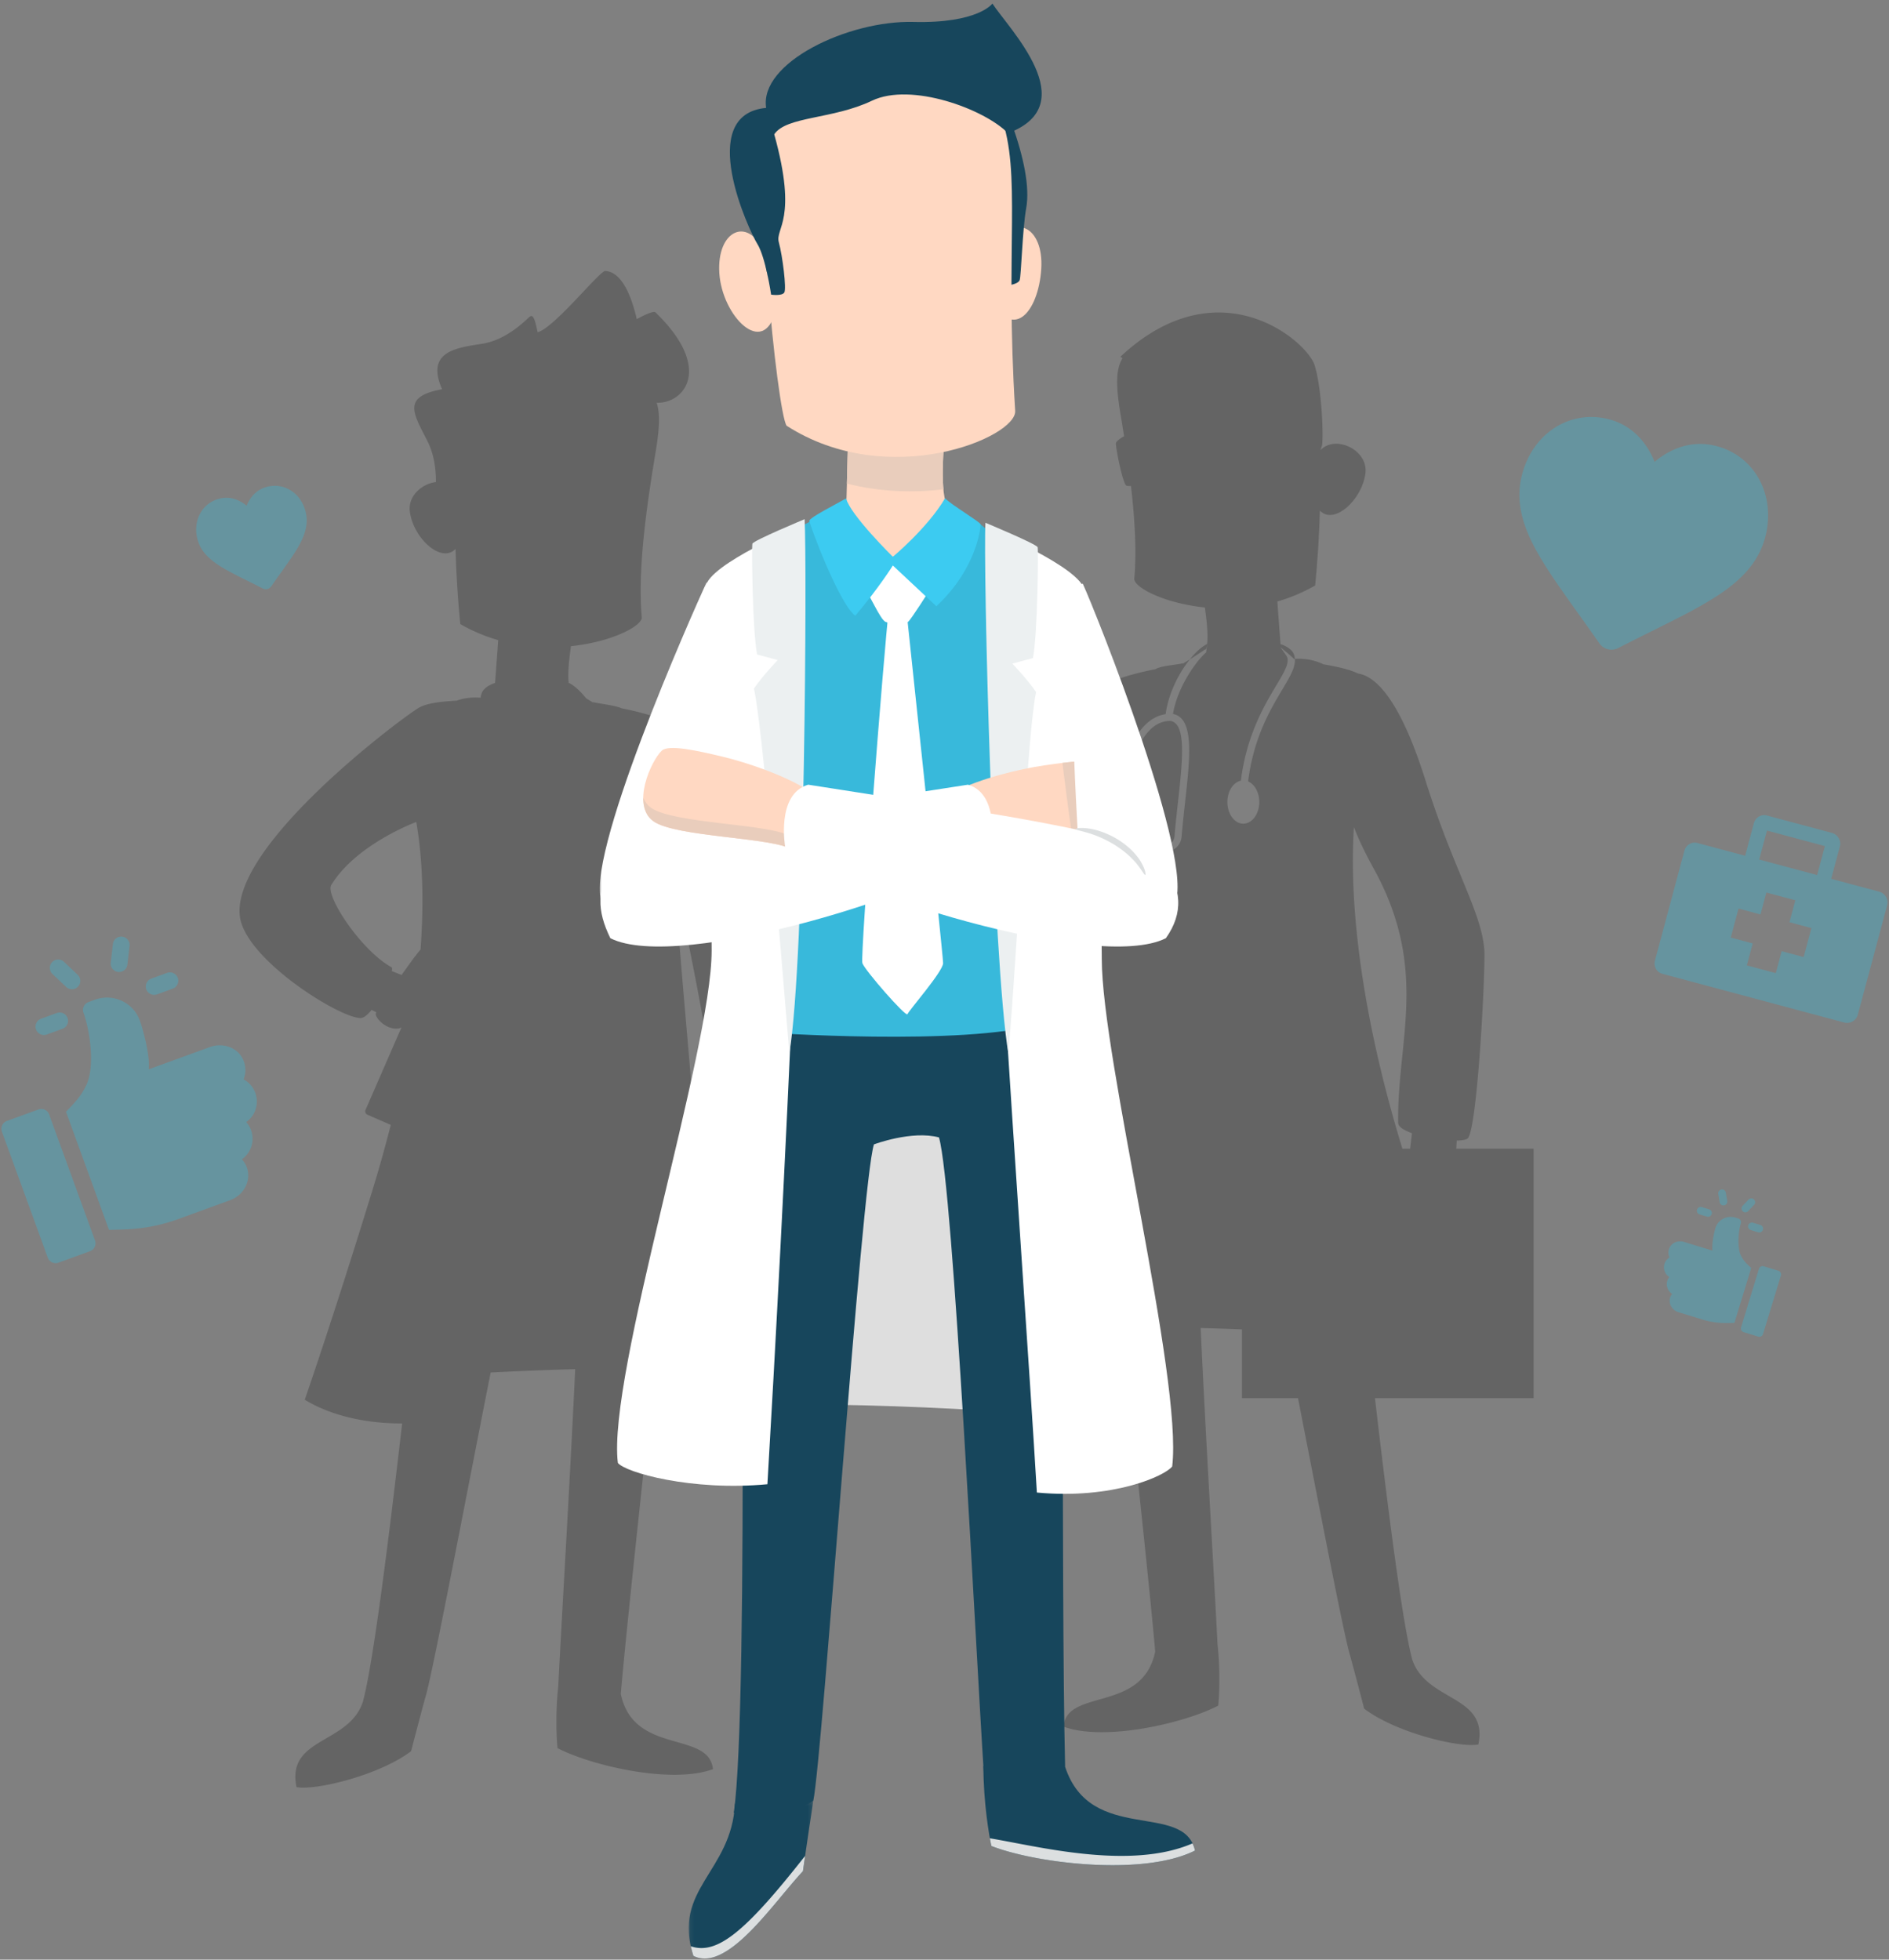 <svg xmlns="http://www.w3.org/2000/svg" xmlns:xlink="http://www.w3.org/1999/xlink" width="481" height="499" viewBox="0 0 481 499">
    <rect x="0" y="0" width="481" height="499" fill="#808080" stroke="none"/>
    <defs>
        <path id="a" d="M.108.158h31.74V40.33H.108z"/>
        <path id="c" d="M0 .231h30.225v81.91H0z"/>
    </defs>
    <g fill="none" fill-rule="evenodd">
        <path fill="#000" d="M285.3 90.83c.17.13.348.251.53.364-1.69 2.842-1.756 6.794-.514 14.246.312 1.87.62 3.757.916 5.652-1.296.691-2.03 1.4-2.074 1.731-.13 1.012 1.713 10.294 2.65 10.83.14.08.558.11 1.174.103.992 8.546 1.468 16.771.838 23.706.147 2.222 7.709 6.155 17.98 7.229.428 3.07.826 6.406.61 8.875-.06.748-.182 1.415-.376 1.971a11.934 11.934 0 0 1-.033-.273c-1.99 1.37-4.322 2.826-5.836 3.753l.026-.118c-2.08.462-5.697.656-6.946 1.499-4.938.933-10.34 2.502-12.167 3.72-2.784 1.857-31.617 62.293-29.065 106.374l.022-.006c.15.562.93.93 2.071 1.148-.003.16-.01.32-.02.483l.01-.198c-.007.17-.017.34-.028.511l.019-.313c-.01.177-.02.356-.033.535l.014-.222c-.01.17-.023.34-.037.51l.023-.288-.036.457.013-.168c-.011.14-.024.28-.037.42l.024-.252c-.016.184-.034.37-.053.555l.03-.302c-.073.77-.172 1.548-.287 2.317l-.006.047c-.37 2.45-.906 4.8-1.283 6.482-.55 2.449-1.625 8.757-2.32 15.021-.696 6.265 1.855 8.005 4.814 9.223 2.578 1.062 7.656 3.248 11.484-.464.29-1.218-4.292-20.764-2.552-20.416 1.74.348 2.9 8.932 4.176 9.396 2.145 1.392 2.953.174 2.841-.523-.608-3.823-1.74-10.092-2.319-13.455-.58-3.364-3.074-2.03-3.654-4.698a17.133 17.133 0 0 1-.258-1.661 49.235 49.235 0 0 1-.232-3.12l-.008-.185c2.242-.368 3.88-.86 3.862-1.298-.232-14.152 10.904-65.193 10.904-65.193-.464 23.432-11.136 104.4-6.264 132.705 3.53 2.278 8.737 3.325 13.124 3.802 2.747 25.782 5.606 52.104 7.042 68.132l.095 1.07c-3.248 15.66-22.35 9.24-23.394 19.1 10.673 3.945 31.32-1.043 39.44-5.336.22-1.933.605-8.583-.186-15.694-.723-14.86-2.92-51.016-4.292-80.465 3.292.09 6.851.207 10.533.353v17.518h14.261c5.796 29.642 11.63 60.043 13.197 65.32l.09.286a1150.22 1150.22 0 0 1 3.557 13.457c7.888 6.032 24.127 10.053 29.077 9.125 2.654-12.828-13.596-10.756-16.958-21.999l.024-.014c-2.396-9.105-6.02-37.137-9.395-66.175h40.386V292.5h-19.687l.109-1.769.019-.303c1.627-.033 2.782-.283 3-.803l.027-.084.065-.134c2.138-4.69 3.957-36.62 3.957-46.267 0-9.744-7.579-20.725-15.003-44.39-7.155-22.807-13.7-26.72-17.21-27.252-2.099-1.056-5.462-1.773-8.854-2.351l.003-.015s-3.143-1.713-7.403-1.333c-1.242-1.205-3.39-2.925-3.39-2.925l-.014-.168a1216.867 1216.867 0 0 1-.658-8.808l-.02-.287-.036-.493c-.05-.681-.097-1.34-.141-1.962a42.992 42.992 0 0 0 9.624-4.076 277.44 277.44 0 0 0 1.198-19.08c3.595 3.82 10.736-2.715 11.597-9.473.759-5.97-7.665-9.928-11.458-5.883.132-.431.251-.775.346-1.02.504-1.313.102-14.446-1.818-20.608-1.92-6.161-24.391-25.617-49.447-2.185zm59.45 119.759l.077.206c1.46 3.814 3.35 7.456 5.471 11.31 13.456 25.211 5.414 43.152 5.723 63.723-.08 1.018 1.382 1.957 3.502 2.718l-.025.241c-.086.8-.176 1.606-.268 2.39l.012-.098c-.056.484-.113.96-.168 1.42h-1.982c-8.717-28.418-13.851-58.004-12.343-81.91zm-37.402-46.582c-3.668 1.765-9.493 9.635-10.572 18.06l.03-.224c-1.82.286-3.478 1.114-4.968 2.521-5.748 5.42-7.815 18.36-8.538 28.259-.124 1.705.226 2.957 1.042 3.72.457.427.968.613 1.387.688.141.489.465.82.867.818.59-.002 1.127-.718 1.2-1.601.072-.88-.347-1.594-.938-1.592-.308 0-.603.196-.824.51a1.034 1.034 0 0 1-.41-.248c-.412-.402-.586-1.203-.504-2.317.698-9.546 2.633-21.967 7.897-26.934 1.483-1.398 3.108-2.081 4.966-2.087h.004c4.195.535 3.113 10.288 1.969 20.612-.318 2.848-.643 5.79-.883 8.707-.084 1.02-.579 1.556-1.046 1.837-.17-.313-.432-.508-.74-.507-.59.002-1.129.719-1.201 1.6-.073.882.347 1.595.938 1.593.372-.001.723-.285.95-.716 1.184-.391 2.726-1.486 2.917-3.81.238-2.891.563-5.822.878-8.655 1.27-11.454 2.371-21.382-3.079-22.445.985-6.243 5.374-12.948 8.438-15.682.058-.55.232-1.45.22-2.107zm18.76.048h-.029c0 .392.059.842.088.958.11.117 1.41 1.95 1.501 2.136.772 1.59-.623 3.927-2.735 7.466-3.001 5.028-7.5 12.565-8.97 24.172-1.942.41-3.43 2.69-3.43 5.443 0 3.043 1.819 5.51 4.06 5.51 2.243 0 4.06-2.467 4.06-5.51 0-2.467-1.194-4.555-2.84-5.257 1.418-11.184 5.623-18.228 8.714-23.407 2.334-3.912 4.022-6.737 2.81-9.23-.707-1.452-3.098-2.324-3.258-2.28zM154.132 69c-1.419-.1-12.873 14.395-17.231 15.611-.609-2.737-1.015-4.764-2.028-3.954-1.013.811-5.677 5.88-12.164 6.894-6.486 1.013-14.393 1.926-10.136 11.555-10.238 1.925-7.398 5.98-3.75 13.177 1.769 3.49 2.204 7.384 2.182 10.47-3.572.424-7.15 3.518-6.642 7.506.863 6.782 8.028 13.339 11.636 9.507a278.42 278.42 0 0 0 1.202 19.144 43.17 43.17 0 0 0 9.658 4.092 2504.18 2504.18 0 0 1-.632 8.646l.018-.236-.196 2.567.001-.04c-.16-.043-2.56.831-3.27 2.29a3.97 3.97 0 0 0-.391 1.446c-2.916-.244-5.07.36-6.084.736-3.663.234-7.37.527-9.607 1.785-3.724 2.095-47.769 34.795-45.63 53.08 1.269 10.832 24.897 25.657 30.565 25.952l.166.005c.818 0 1.818-.837 2.831-2.085l1.24.641c-.048.07-.086.126-.113.163-.582.815 2.328 4.307 5.587 3.958.287-.03.582-.134.882-.293l-9.152 21.002a.935.935 0 0 0 .482 1.225l5.948 2.593a342.327 342.327 0 0 1-4.679 16.68c-10.243 33.29-17.227 53.311-17.227 53.311 8.428 5.057 18.298 6.046 24.8 6.034-3.518 30.564-7.385 60.945-9.902 70.51l.02.012c-3.371 11.283-19.676 9.205-17.013 22.076 4.967.931 21.262-3.104 29.177-9.157 0 0 1.553-6.053 3.57-13.503l.089-.287c1.879-6.325 9.866-48.619 16.6-82.621a862.24 862.24 0 0 1 21.524-.856c-1.378 29.565-3.585 65.868-4.31 80.771l.002-.03c-.793 7.137-.408 13.81-.187 15.75 8.148 4.306 28.868 9.312 39.577 5.354-1.048-9.894-20.216-3.453-23.475-19.167l.095-1.073c1.486-16.584 4.49-44.149 7.324-70.779 4.241-.512 9.097-1.57 12.447-3.732 4.889-28.402-5.354-107.322-5.82-130.835 0 0 11.175 51.217 10.942 65.418-.018.44 1.621.932 3.867 1.301-.03.86-.085 1.786-.166 2.659l-.012.133c-.08.819-.181 1.583-.314 2.192-.582 2.677-3.085 1.339-3.667 4.714-.58 3.376-1.717 9.666-2.327 13.503-.112.7.699 1.92 2.852.523 1.28-.465 2.444-9.079 4.19-9.428 1.746-.35-2.852 19.265-2.56 20.487 3.84 3.724 8.935 1.531 11.523.465 2.969-1.222 5.529-2.968 4.83-9.253-.697-6.286-1.777-12.617-2.328-15.075-.441-1.97-1.1-4.852-1.458-7.744a33.93 33.93 0 0 1-.235-2.866c1.146-.22 1.926-.588 2.078-1.15l.023.004c2.56-44.232-26.372-104.878-29.166-106.74-1.795-1.197-7.026-2.73-11.894-3.674-1.535-.735-5.343-1.133-7.285-1.565l.025.116c-.516-.314-1.127-.691-1.788-1.106-1.533-1.907-3.101-3.294-4.4-3.919-.001.097.001.199.007.304a11.22 11.22 0 0 1-.09-.746c-.211-2.477.188-5.824.618-8.906l.556-.06.554-.068c9.737-1.233 16.79-4.977 16.932-7.125-.212-2.342-.296-4.832-.28-7.43l-.003.005c.063-10.597 1.843-23.018 3.798-34.743 1.013-6.076 1.16-9.834.268-12.56l-.2-.01c6.994.407 14.9-8.513-.102-23.009-.608-.607-4.764 1.724-4.764 1.724-2.636-11.454-6.59-12.163-8.008-12.265zM106 209.298c1.675 9.696 1.948 20.728 1.084 32.5-1.35 1.56-2.937 3.806-4.925 6.61l.1-.141-2.501-.994c.104-.473.112-.8 0-.925l-.044-.035c-7.799-4.307-16.994-18.275-15.365-20.952C90.695 214.934 106 209.297 106 209.297z" opacity=".221"/>
        <path fill="#38B9DB" d="M395.738 109.02c4.08-2.683 8.965-3.503 13.755-2.309 3.582.893 6.58 2.843 8.91 5.796 1.176 1.49 2.152 3.198 2.914 5.097 1.565-1.318 3.23-2.369 4.968-3.132 3.443-1.513 7.005-1.827 10.586-.935 4.791 1.195 8.72 4.212 11.063 8.496 2.315 4.234 2.89 9.373 1.62 14.47-1.309 5.247-4.462 9.562-9.923 13.581-4.885 3.594-11.429 6.849-19.007 10.617-2.587 1.287-5.52 2.745-8.58 4.315a3.75 3.75 0 0 1-4.796-1.195c-1.964-2.822-3.87-5.49-5.552-7.841-4.922-6.884-9.172-12.829-11.798-18.296-2.935-6.112-3.692-11.402-2.384-16.65 1.271-5.096 4.192-9.364 8.224-12.015zM74.166 124.965c-1.813-1.192-3.984-1.556-6.113-1.026-1.592.397-2.924 1.264-3.96 2.576a9.123 9.123 0 0 0-1.296 2.266 9.123 9.123 0 0 0-2.207-1.392c-1.53-.673-3.114-.813-4.705-.416-2.13.531-3.876 1.872-4.917 3.776-1.029 1.882-1.285 4.166-.72 6.431.582 2.332 1.983 4.25 4.41 6.036 2.171 1.598 5.08 3.044 8.448 4.719 1.15.572 2.453 1.22 3.813 1.918a1.667 1.667 0 0 0 2.132-.531c.873-1.255 1.72-2.44 2.467-3.486 2.187-3.059 4.076-5.701 5.244-8.131 1.304-2.717 1.64-5.068 1.06-7.4-.566-2.265-1.864-4.162-3.656-5.34zM432.224 214.657l12.146 3.254 2.216-8.271c.395-1.475 1.852-2.38 3.327-1.984l16.542 4.433c1.475.395 2.434 1.946 2.038 3.421l-2.216 8.271 12.22 3.275c1.483.397 2.436 1.94 2.04 3.421l-7.488 27.943c-.397 1.482-1.994 2.341-3.476 1.944l-46.274-12.399c-1.483-.397-2.287-1.9-1.89-3.381l7.488-27.944c.397-1.48 1.844-2.38 3.327-1.983zm30.476 8.166l-14.754-3.953 1.977-7.377 14.754 3.953-1.977 7.377zm-21.993 15.91l5.589 1.498-1.498 5.588 7.377 1.977 1.498-5.589 5.589 1.498 1.976-7.377-5.588-1.498 1.497-5.588-7.377-1.977-1.497 5.589-5.59-1.498-1.976 7.377zM449.104 322.441a.974.974 0 0 0-1.216.647l-4.557 14.904a.974.974 0 0 0 .647 1.216l3.726 1.14a.974.974 0 0 0 1.216-.648l4.557-14.903a.974.974 0 0 0-.647-1.217zm-7.236-12.398c-2.113-.646-4.381.512-5.052 2.619-.405 1.272-1.03 4.499-.75 5.793l-7.262-2.22c-1.455-.445-3.118.167-3.724 1.561a2.916 2.916 0 0 0 .026 2.4c-1.86 1.126-1.879 3.817-.048 4.972a2.927 2.927 0 0 0 .724 4.296c-1.378 1.726-.383 4.064 1.625 4.678l6.093 1.863c3.536 1.08 6.13.897 8.143.846l4.273-13.977c-1.011-.961-1.803-1.625-2.543-3.016-1.098-2.065-.748-6.21-.09-8.364a.973.973 0 0 0-.646-1.216zm-8.527-2.675a.974.974 0 1 0-.57 1.863l1.863.57a.973.973 0 1 0 .57-1.863zm13.041 3.987a.973.973 0 1 0-.57 1.863l1.864.57a.974.974 0 1 0 .57-1.863zm.233-5.933a.976.976 0 0 0-1.378.035l-1.5 1.578a.974.974 0 1 0 1.41 1.343l1.502-1.579a.974.974 0 0 0-.034-1.377zm-7.163-1.734a.974.974 0 1 0-1.921.324l.361 2.147a.975.975 0 0 0 1.922-.323zM9.781 282.51a2.134 2.134 0 0 1 2.735 1.275l11.677 32.08a2.134 2.134 0 0 1-1.276 2.735l-8.02 2.919a2.134 2.134 0 0 1-2.734-1.276L.487 288.163a2.134 2.134 0 0 1 1.275-2.734zm14.408-27.95c4.549-1.656 9.644.619 11.352 5.15 1.032 2.735 2.767 9.723 2.305 12.586l15.631-5.69c3.13-1.14 6.838.008 8.324 2.989a6.387 6.387 0 0 1 .22 5.254c4.197 2.248 4.546 8.132.673 10.869a6.394 6.394 0 0 1 1.23 2.062 6.412 6.412 0 0 1-2.32 7.417c3.213 3.62 1.304 8.847-3.018 10.42l-13.115 4.774c-7.611 2.77-13.305 2.665-17.716 2.786l-10.95-30.085c2.102-2.22 3.76-3.763 5.217-6.889 2.165-4.644.925-13.67-.763-18.306a2.132 2.132 0 0 1 1.275-2.735zm18.347-6.829a2.133 2.133 0 1 1 1.459 4.01l-4.01 1.46a2.132 2.132 0 1 1-1.46-4.01zm-28.07 10.217a2.132 2.132 0 1 1 1.46 4.01h-.001l-4.01 1.46a2.133 2.133 0 1 1-1.46-4.01zm-1.189-12.952a2.138 2.138 0 0 1 3.017-.082l3.464 3.28a2.134 2.134 0 1 1-2.934 3.099l-3.464-3.28a2.133 2.133 0 0 1-.083-3.017zm15.47-4.615a2.133 2.133 0 1 1 4.24.488l-.546 4.74a2.134 2.134 0 1 1-4.24-.488z" opacity=".35"/>
        <g>
            <path fill="#FFD8C2" d="M240.545 108.426c-.172 6.69-1.674 18.959 1.615 21.855 3.29 2.898 6.295 5.552 6.295 5.552-8.629 15.777-17.771 18.851-38.033.605 4.628-.861 5.075-7.239 5.138-9.975.064-2.737.451-17.552.451-17.552l24.534-.485z"/>
            <path fill="#E9CDBC" d="M240.545 108.426l-24.534.485s-.234 8.959-.369 14.23c8.62 2.19 17.18 2.356 24.586 1.445-.474-4.972.204-11.764.317-16.16"/>
            <path fill="#FFD8C2" d="M253.918 62.87c3.928-8.84 11.925-5.331 11.222 5.61-.701 10.942-7.433 19.64-14.168 5.752 2.245-8.698 2.946-11.363 2.946-11.363"/>
            <path fill="#17465C" d="M250.399 449.711c.014 9.322 1.48 17.875 2.046 20.345 11.14 4.372 38.597 7.82 51.84 1.158-2.791-12.613-26.584-1.519-33.072-21.32-6.322-1.213-20.814-.183-20.814-.183"/>
            <g transform="translate(175.247 458.379)">
                <mask id="b" fill="#fff">
                    <use xlink:href="#a"/>
                </mask>
                <path fill="#17465C" d="M31.848.158c-1.52 9.904-2.644 17.94-2.644 17.94-7.73 8.26-19.216 25.89-27.881 21.559C-4.243 22.642 11.08 18.317 11.897.872c3.495.418 19.951-.714 19.951-.714" mask="url(#b)"/>
            </g>
            <path fill="#DEDEDE" d="M180.398 358.594c13.3-2.418 81.81.002 95.109 3.225 3.223-16.524-13.703-87.452-16.926-88.258-3.224-.807-48.764 7.254-49.973 8.463"/>
            <path fill="#17465C" d="M269.058 257.843c2.217 23.274 1.039 146.149 2.155 192.053-7.982 4.75-20.692 1.721-20.692 1.721-2.004-30.393-7.778-149.422-11.424-161.99-6.9-1.86-16.563 1.774-16.563 1.774-3.169 9.684-13.076 155.716-15.44 167.136-10.98 6.915-20.242 3.027-20.242 3.027 4.008-27.422 1.441-189.943 1.606-199.287 10.62-10.118 76.862-5.228 80.6-4.434"/>
            <path fill="#38B9DB" d="M207.726 131.904c-3.022 2.116-9.596 4.534-9.596 4.534l-3.829 126.442s51.183 3.627 70.93-2.216c9.98-2.954-7.859-119.693-8.161-120.6-.302-.906-8.388-7.33-8.388-7.33s-16.599 8.639-21.335 9.043c-4.734.403-19.62-9.873-19.62-9.873"/>
            <path fill="#FFF" d="M251.629 134.624c-3.124 30.427 8.765 184.073 12.392 245.43 19.345 1.814 32.644-4.231 34.457-6.65 2.72-22.366-17.933-103.873-17.933-129.262 0-25.39-3.829-88.058-4.434-93.8-.604-5.744-24.482-15.718-24.482-15.718M226.315 155.177c-1.21 10.277-7.33 88.259-6.725 90.072.605 1.814 11.184 13.904 11.486 12.997.302-.907 9.068-10.881 9.068-12.997 0-2.116-9.37-90.072-9.37-90.072h-4.46z"/>
            <path fill="#FFF" d="M219.74 149.132c1.814 2.418 4.384 8.615 5.744 9.22 1.36.604 4.987.604 5.743 0 .755-.605 5.44-8.01 5.44-8.01l-8.463-7.86s-7.556 5.744-8.463 6.65"/>
            <path fill="#3CCBF1" d="M215.434 126.917c-2.418 1.41-9.345 4.885-9.345 5.692 0 .806 7.456 20.956 11.687 24.18 6.146-7.254 9.571-12.795 9.571-12.795l11.084 10.377c10.378-9.672 11.334-20.276 11.234-20.88-.102-.605-7.633-5.063-9.017-6.625-4.434 7.556-13.3 14.91-13.3 14.91s-10.806-10.628-11.914-14.86"/>
            <path fill="#17465C" d="M257.657 31.538c2.946 8.277 4.628 15.994 3.647 21.463-.982 5.471-1.262 17.396-1.683 18.378-.422.982-2.806 1.262-2.806 1.262s1.683-29.319-1.684-41.664"/>
            <path fill="#FFD8C2" d="M254.85 29.434c5.331 14.87 1.016 33.082 3.648 75.192.42 6.734-32.24 20.466-58.205 3.78-2.398-3.36-9.132-68.872-3.801-76.728 5.331-7.857 42.366-20.481 58.358-2.244"/>
            <path fill="#FFD8C2" d="M194.388 63.944c-3.928-8.838-11.923-5.33-11.222 5.611.701 10.942 11.222 21.605 14.309 9.678-2.245-8.696-3.087-15.29-3.087-15.29"/>
            <path fill="#17465C" d="M195.09 27.47c-1.825-11.502 20.901-22.306 37.455-21.885 16.554.42 20.154-4.676 20.154-4.676 4.21 6.454 23.474 25.719 3.975 33.014-6.033-6.173-24.689-13.047-34.65-8.277-9.96 4.77-21.79 3.928-24.877 8.559 6.078 21.883.186 23.847 1.168 27.495.982 3.646 1.965 11.783 1.404 12.765-.562.981-3.367.56-3.367.56s-1.403-9.538-3.506-12.905c-2.105-3.366-15.9-32.966 2.244-34.65"/>
            <path fill="#ECF0F1" d="M250.924 133.113c-.605 10.276 1.812 110.876 5.843 135.259 2.822-33.853 4.836-81.862 7.053-92.138-2.016-3.023-6.045-7.254-6.045-7.254l5.238-1.41c1.209-6.045 1.41-27.406 1.209-28.211-.2-.806-13.298-6.246-13.298-6.246"/>
            <path fill="#FFF" d="M204.175 133.717c2.72 31.535-5.138 182.864-8.766 244.222-19.344 1.813-36.27-3.023-38.084-5.44-2.72-22.368 23.879-104.982 23.879-130.372 0-25.389-2.116-86.95-1.512-92.692.605-5.743 24.483-15.718 24.483-15.718"/>
            <path fill="#ECF0F1" d="M204.88 132.206c.604 10.277.152 111.632-3.879 136.014-2.82-33.852-6.8-82.616-9.017-92.893 2.016-3.023 6.045-7.254 6.045-7.254l-5.238-1.41c-1.21-6.045-1.411-27.406-1.21-28.211.201-.805 13.299-6.246 13.299-6.246"/>
            <g transform="translate(152.709 148.095)">
                <mask id="d" fill="#fff">
                    <use xlink:href="#c"/>
                </mask>
                <path fill="#FFF" d="M27.186.231C23.76 7.687-4.753 71.663.688 82.141 12.98 81.74 29.3 66.629 29.3 66.629S32.424.634 27.186.23" mask="url(#d)"/>
            </g>
            <path fill="#FFD8C2" d="M243.293 201.505c6.21-3.233 16.143-5.674 22.6-6.61 6.456-.933 13.905-1.909 15.489-.117 2.477 2.803 6.576 14.553.49 18.1-6.087 3.549-31.072 1.293-35.873 4.046-2.82-.71-2.706-15.419-2.706-15.419"/>
            <path fill="#E9CDBC" d="M270.53 194.266a936.681 936.681 0 0 0 2.736 20.457c3.766-.323 6.916-.86 8.606-1.844 6.086-3.548 1.987-15.299-.49-18.101-1.21-1.37-5.849-1.121-10.853-.512"/>
            <path fill="#FFF" d="M246.49 199.81c8.263 2.419 5.845 15.919 5.845 15.919-12.29 10.88-79.393 32.04-96.923 23.173-3.425-7.054-3.627-12.494 1.008-19.748 4.634-7.254 45.338-12.291 90.07-19.345M275.709 148.628c3.425 7.456 28.814 71.13 23.374 81.609-12.291-.403-24.583-17.128-24.583-17.128s-4.03-64.078 1.209-64.48"/>
            <path fill="#FFD8C2" d="M205.837 201.271c-5.894-3.778-15.566-7.103-21.913-8.614-6.348-1.511-13.677-3.152-15.415-1.511-2.72 2.569-7.859 13.903-2.116 17.984 5.743 4.08 30.83 4.08 35.364 7.254 2.871-.454 4.08-15.113 4.08-15.113"/>
            <path fill="#E9CDBC" d="M204.932 200.716c-.518 4.292-1.72 11.916-3.78 12.242-4.534-3.174-29.62-3.174-35.363-7.255-.945-.672-1.571-1.55-1.987-2.543-.023 2.402.66 4.598 2.591 5.97 5.743 4.08 30.83 4.08 35.364 7.254 2.871-.454 4.08-15.113 4.08-15.113-.29-.186-.597-.371-.905-.555"/>
            <path fill="#FFF" d="M205.788 199.81c-8.263 2.419-5.845 15.919-5.845 15.919 12.292 10.88 79.393 32.04 96.924 23.173 4.483-6.348 4.231-12.694-1.008-19.748-5.133-6.911-45.338-12.291-90.071-19.345"/>
            <path fill="#DCDFE0" d="M291.628 222.78c-.238.087-.774-1.043-1.984-2.568-.578-.781-1.406-1.604-2.335-2.484a27.893 27.893 0 0 0-3.349-2.51c-2.533-1.577-5.064-2.59-6.952-3.138-1.883-.566-3.118-.741-3.113-.986-.002-.194 1.291-.424 3.358-.114 2.061.29 4.847 1.199 7.555 2.888a21.326 21.326 0 0 1 3.516 2.799c.95 1.01 1.748 1.981 2.252 2.911 1.063 1.827 1.228 3.152 1.052 3.203M252.054 468.095c.151.838.286 1.504.392 1.961 11.138 4.372 38.596 7.82 51.839 1.158a8.236 8.236 0 0 0-.635-1.82c-15.94 6.907-39.473.713-51.596-1.299M204.451 476.477s.206-1.466.556-3.904c-15.195 19.337-22.418 25.288-29.106 23.011.178.79.391 1.601.668 2.451 8.665 4.332 20.15-13.3 27.882-21.558"/>
        </g>
    </g>
</svg>
